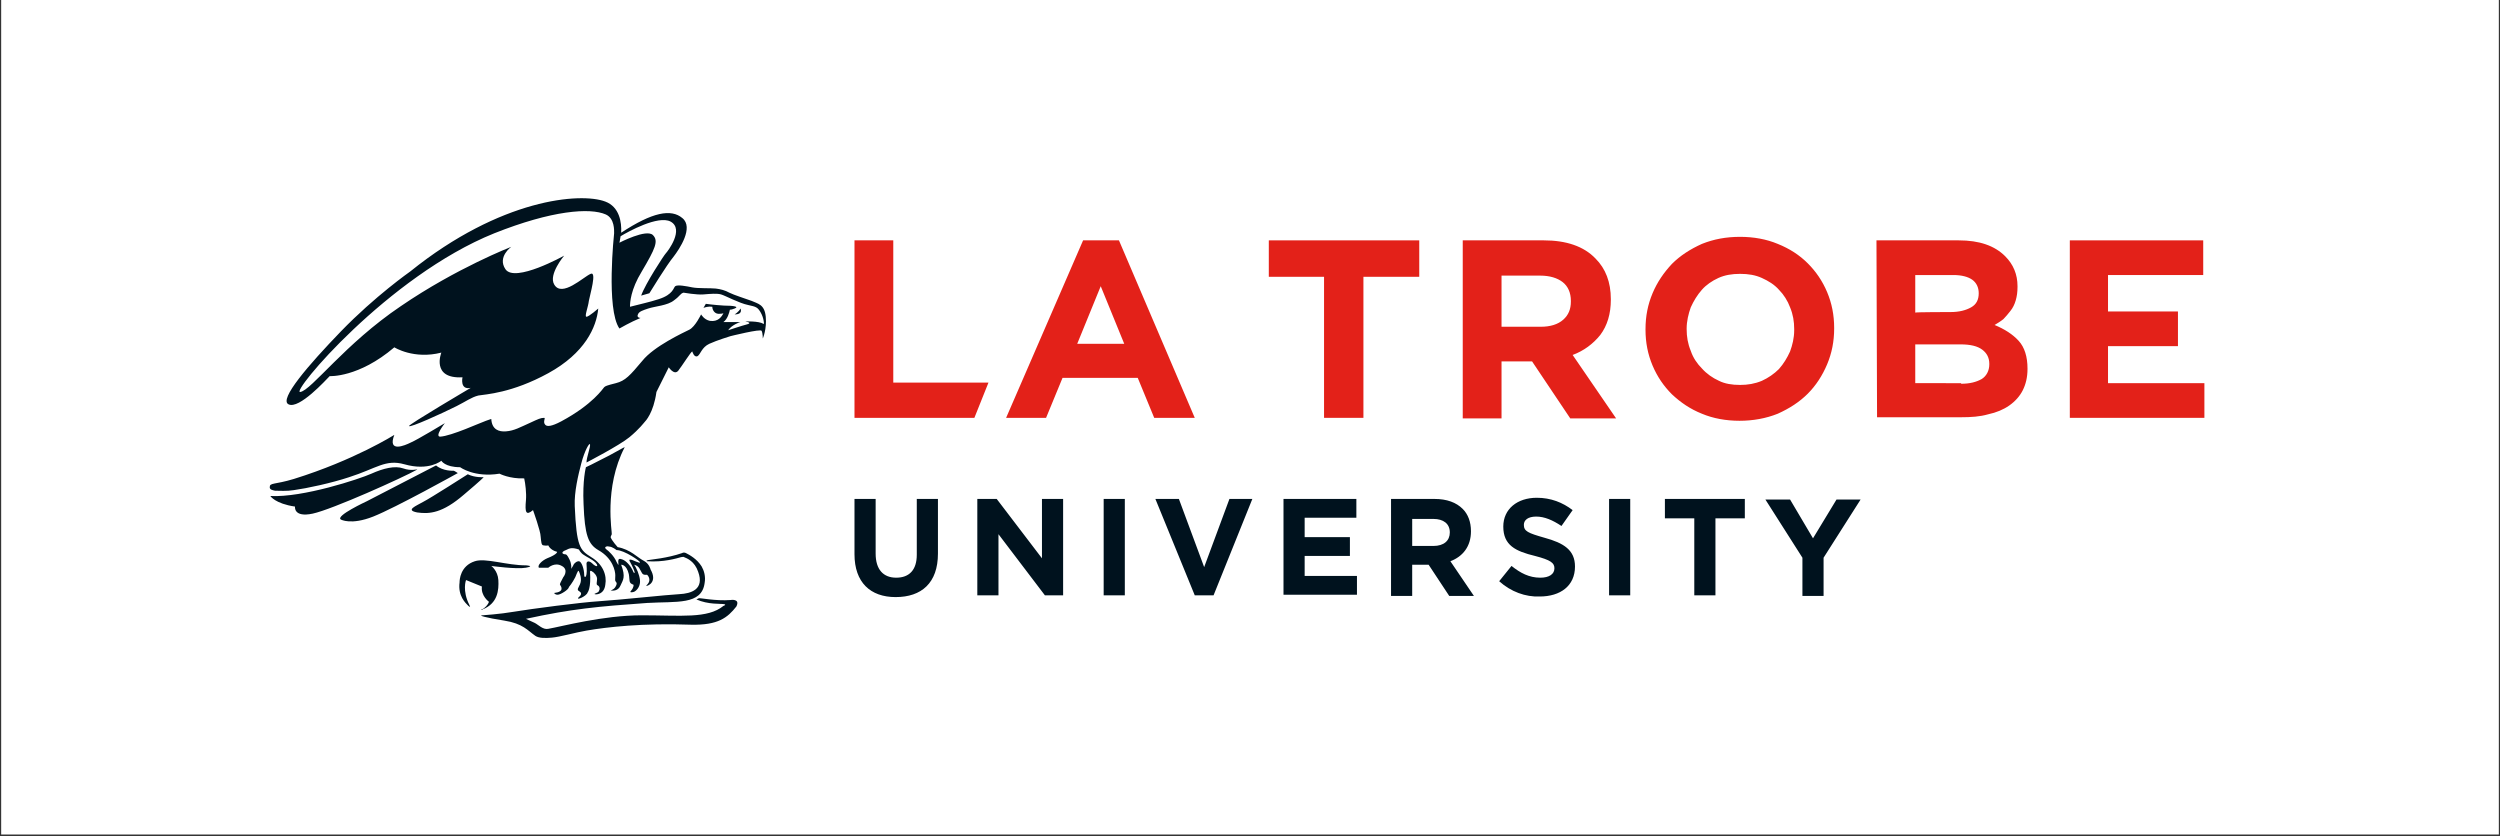 <svg xmlns="http://www.w3.org/2000/svg" xmlns:xlink="http://www.w3.org/1999/xlink" version="1.1" id="Layer_1" x="0px" y="0px" viewBox="189 -46.9 425.4 142.3" enable-background="new 189 -46.9 425.4 142.3" xml:space="preserve"><rect x="189" y="-46.9" width="425.4" height="142.3" fill="#333333" stroke="none"/><rect x="189.2" y="-47.2" fill="#FFFFFF" width="425" height="142.3"/><path fill="#00121E" d="M315 5.6c-0.3 0.6-1 1-1 1C315.5 6.6 315 5.6 315 5.6zM319.3 7c-0.2-2.1-1.3-2.2-2.4-2.7 -1.1-0.4-3-1-3.8-1.4 -0.7-0.4-1.5-0.6-2.3-0.7 -0.9-0.1-3 0-4-0.2 -1-0.2-2.5-0.5-2.9-0.2 -0.3 0.2-0.3 1.4-2.8 2.2 -1.5 0.5-3.4 0.9-4.9 1.3 0-0.7 0.1-2.9 2-6 2.3-3.9 2.9-5.2 1.9-6.2 -1.1-1.1-5.7 1.3-5.7 1.3s0.1-0.4 0.2-1.1c1.3-0.8 6.4-3.6 8.5-2.5 2.4 1.3-0.5 5.1-0.8 5.4 -0.3 0.3-3.5 5.2-4.2 7.2l1.4-0.4c0 0 3-4.9 4.1-6.2 1-1.3 3.5-5 1.5-6.6 -1.9-1.6-5.1-1-10.4 2.5 0.1-1.8-0.3-4.4-2.7-5.3 -4.2-1.6-17.8-0.5-33.2 11.9 0 0-6 4.2-11.8 10.2 -5.5 5.7-10.6 11.6-8.9 12.4 1.8 0.9 6.4-4.2 7-4.8 0 0 4.9 0.3 11-4.9 0 0 3.3 2.1 8 0.9 0 0-1.8 4.5 3.6 4.2 0 0-0.5 2.2 1.4 1.8 0 0-10.7 6.3-10.5 6.5 0.2 0.3 5.5-2.1 8.1-3.4 1.6-0.8 2.5-1.5 3.7-1.8 1.2-0.2 5.7-0.4 11.9-3.8 6.2-3.4 8.2-7.8 8.5-11 0 0-1.6 1.4-2 1.4 -0.4 0 0.3-1.7 0.4-2.7 0.2-1.1 1.4-5.1 0.3-4.6 -1.2 0.5-4.9 4.1-6.2 1.8 -1-1.7 1.7-4.9 1.7-4.9s-8.4 4.7-10 2.3c-1.4-2.1 1-3.8 1-3.8s-9.3 3.6-18.8 10.1c-9.5 6.4-15.2 14.3-17.1 14.6 -1.8 0.3 14.9-19.7 33-27 9.8-3.9 16.3-4.4 19-3.2 1.5 0.7 1.4 2.7 1.4 3.2 0 0-1.4 12.9 0.9 16.2 0 0 1.9-1.1 3.6-1.8 0 0-0.8 0-0.4-0.7 0.2-0.4 0.8-0.6 1.7-0.9 1.2-0.4 3.3-0.5 4.4-1.4 1.1-0.8 1-1.1 1.6-1.3 0 0 2.3 0.4 3.4 0.3 1.2-0.1 2.3-0.2 3 0 0.7 0.2 3.1 1.5 4.6 1.8 1.4 0.3 1.6 0.4 2.1 1.2 0.6 1 0.6 2 0.6 2 0 0 0 0-0.1 0 -0.8-0.5-3.1-0.4-3.1-0.4 0.6 0.1 1.1 0.3 0.3 0.5 -0.8 0.2-3.2 1-3.2 1 0.6-0.9 2-1.4 2.1-1.4 0.1 0-2.9 0-2.9 0 0.7-0.5 1-1.6 1.1-2.1 0.3 0 0.5-0.1 0.8-0.2 0.8-0.3-0.1-0.5-1.8-0.5 -1.7-0.1-3.1-0.3-3.1-0.3l-0.4 0.7c0.2-0.1 0.9-0.3 1.5-0.2 0 0.3 0.2 1.1 1 1.2 0.4 0 0.6 0 0.9-0.1 -0.3 0.6-0.9 1.5-2.3 1.3 -1-0.2-1.5-1.1-1.5-1.1s-1 2.1-2 2.6c-1 0.5-6 2.8-8 5.3 -2.1 2.5-2.9 3.4-4.5 3.8 -1.6 0.4-1.8 0.5-2 0.7 -0.2 0.2-1.9 2.9-7.3 5.8 -1.7 0.9-2.4 0.9-2.7 0.6 -0.5-0.5 0.1-1.2-0.2-1.2 -0.6 0-1 0.2-2.3 0.8 -1.8 0.8-2.8 1.4-4.2 1.5 -1.2 0.1-2.4-0.3-2.5-2.1 0 0-0.1 0-0.9 0.3 -0.9 0.3-5.9 2.6-7.8 2.7 -1 0 0.8-2.3 0.8-2.3s-4.8 2.9-5.8 3.3c-1 0.5-4 1.8-2.8-1.3 0 0-6.8 4.3-17.1 7.5 -3.3 1-4.1 0.6-4.1 1.4 0 0.4 0.4 0.5 0.9 0.6 0.7 0 2 0.1 3.2-0.1 2.2-0.3 6.4-1.2 9.4-2.2 4.7-1.5 6.2-3.1 9.4-2.2 4.2 1.2 6.3-0.6 6.3-0.6s0.6 1.1 3.2 1.1c0 0 2.4 1.8 6.7 1.1 0 0 1.7 0.9 4.2 0.8 0.2 0.9 0.4 2.5 0.3 3.7 -0.2 2.1 0 2.7 1.2 1.7 0 0 1.3 3.6 1.3 4.5 0.1 0.9 0.1 1.5 0.5 1.5 0.5 0.1 0.8 0 0.8 0s0.3 0.8 1.5 1.1c0 0 0.1 0.4-1.7 1.1 -0.9 0.4-1.7 1.2-1.4 1.6 0 0 0.7 0 1.6 0 0 0 1.1-1 2.3-0.3 0.6 0.3 0.7 0.8 0.6 1.2 0 0.1-0.1 0.3-0.2 0.5 -0.1 0.1-0.2 0.3-0.3 0.5 -0.2 0.4-0.5 0.9-0.4 1 0.2 0.3 0.8 1.2-1 1.4 0 0 0.1 0.3 0.6 0.3 0.5 0 1.9-0.9 1.9-1.3 0 0 0.6-0.7 1.1-1.7 0.4-1 0.5-1.2 0.6-1 0.1 0.2 0.6 1.3 0.2 2.2 -0.3 0.7-0.5 0.8-0.3 1.1 0 0 0.2 0.1 0.4 0.3 0.1 0.1 0.2 0.4-0.3 0.8 -0.7 0.7 1.3-0.1 1.5-0.8 0 0 0.6-0.7 0.4-3.5 0 0 0-0.3 0.3-0.1 0.4 0.2 0.9 0.8 0.9 1.3 0 0.5-0.2 1 0.1 1.1 0.4 0.2 0.4 0.7 0.2 1 -0.1 0.3-0.9 0.4-0.7 0.5 0.2 0.1 1.6 0.1 1.8-1.6 0.3-1.6-0.4-3.5-2.4-4.7 -1.9-1.2-2.5-1.7-2.8-8.7 -0.1-2.4 0.6-5.3 1.1-7.2h0c0.6-2.3 1.4-3.6 1.5-3.3 0.1 0.5-0.6 2.2-0.6 3.1 0 0 5.6-2.9 7.3-4.3 1.7-1.4 2.5-2.5 2.6-2.6 0.1-0.1 1.5-1.5 2-5.1l2.1-4.2c0 0 0.9 1.4 1.6 0.6 0.7-0.9 2.2-3.3 2.4-3.3 0 0 0.3 1.1 0.9 0.8 0.5-0.3 0.7-1.5 2-2.1 1.3-0.6 3.6-1.3 3.6-1.3s5.2-1.3 5.3-0.9c0.2 0.4 0.2 1.3 0.2 1.3S319.5 9.1 319.3 7zM287.5 46.6c0 0 0.3 0.6 0.8 0.9 0.4 0.3 1.5 0.8 2 1.3 0.2 0.2 0.4 0.5 0.3 0.6 -0.1 0.1-0.4 0-0.9-0.5 -0.6-0.5-0.9-0.2-0.9 0.1 0 0.3 0.1 1.2 0 1.8 -0.1 0.6-0.4 0.7-0.4 0 0-0.7-0.4-2.3-1-2.2 -0.5 0.1-0.8 0.5-0.9 0.8 -0.2 0.3-0.4 0.7-0.3 0.4 0 0 0.1-0.7-0.3-1.5 -0.4-0.8-0.5-0.9-0.9-0.9 -0.4-0.1-0.5-0.4 0.3-0.7C285.9 46.4 286.3 46.2 287.5 46.6zM257.6 32.8c-1.4-0.5-3.4 0-5.4 0.9 -2 0.9-11.7 4.1-17.2 3.8 0 0 0.8 1.3 4.2 1.8 0 0-0.3 1.9 3 1.2 3.3-0.7 15.3-6.1 17.8-7.5C260 32.9 259 33.3 257.6 32.8zM266.2 33.2c-0.1 0-1.8 0.1-3-0.9l-11.8 6.1c0 0-5.4 2.5-4.4 3.1 0 0 1.7 1 5.5-0.5 3.8-1.5 14.4-7.4 14.4-7.4S266.3 33.2 266.2 33.2zM271.3 34.3c0 0-1.5 0.1-2.7-0.5 0 0-6.4 4.1-7.6 4.7 -1.2 0.7-3.1 1.4-1 1.8 2.1 0.3 4.3 0.1 7.9-3C271.1 34.6 271.3 34.3 271.3 34.3zM291.5 31.2c-1.3 0.7-2.8 1.4-2.8 1.4s-0.6 2.2-0.4 6.3c0.2 5.3 0.8 6.8 2.5 7.8 2.5 1.4 2.9 3.6 2.9 4.3 0 0.7-0.1 0.9 0.1 1.1 0.2 0.2 0.2 0.4-0.1 0.9 -0.3 0.5-1 0.6-0.7 0.6 0.3 0 1.2 0.1 1.6-0.9 0.4-0.9 0.9-1.4 0.1-3.5 0 0 0.9-0.1 1.3 1.6 0.2 1.1-0.1 1.5 0.8 1.8 0 0 0.1 0.4-0.4 1 -0.4 0.4 0.2 0.3 0.5 0.2 0.6-0.3 1.1-1.1 1-2 -0.1-0.9-0.6-2.1-1-2.6 0 0 0.7 0.1 1 0.8 0.4 0.6 0.3 1 1.2 0.9 0 0 0.4 0.3 0.4 0.9 0 0.6-0.7 1-0.5 1 0.3 0 1.9-0.7 0.7-2.8 0 0-0.2-1-1.2-1.5 -1-0.5-2.2-1.9-4.4-2.3 0 0-1-1.1-1.2-1.7 0 0 0.1-0.3 0.2-0.5 0.1-0.2-1.4-7.9 2.2-14.8C295.3 29.1 292.8 30.6 291.5 31.2zM293.9 46.7c1.3 0 4.1 1.9 4 2.1 0 0.2-1-0.3-1.3-0.4 -0.3-0.1-0.7-0.2-0.4 0.3 0.3 0.5 0.8 1.6 0.8 1.8 0 0.2-0.2 0-0.2 0 -0.4-1.1-1.3-2-1.9-2.2 -0.5-0.2-0.7-0.1-0.7 0.3 0 0.4 0.2 1.1-0.3 0.1 -0.4-1-1.4-1.9-1.7-2.1 -0.3-0.2-0.2-0.4-0.2-0.4 0.1-0.1 0.4-0.2 0.6-0.1C293.2 46.1 293.9 46.7 293.9 46.7zM268.3 51.8l2.7 1.1c-0.2 1.6 1.2 2.6 1.2 2.6 -0.2 0.6-0.7 1-1 1.2 -0.2 0.1-0.3 0.1-0.3 0.2 0 0 0.2 0 0.2-0.1 2.6-1 2.8-3.3 2.7-5 -0.1-1.6-1.2-2.4-1.2-2.4 0 0 4.3 0.6 5.9 0.3 1.6-0.3 0-0.4 0-0.4 -3.3 0-6.9-1.3-8.7-0.7 -2.5 0.8-2.6 3.2-2.6 3.6 -0.3 2.3 1 3.5 1.5 4 0.1 0.1 0.3 0.2 0.3 0.2 0 0-0.1-0.2-0.1-0.3C267.6 53.6 268.3 51.8 268.3 51.8zM313.3 55.2c-2.5 0.2-5.3-0.4-5.4-0.3 0 0-0.4 0.2-0.4 0.2 2 0.9 4.2 0.7 4.7 0.8 0.5 0.1-0.1 0.3-0.1 0.3 -2.7 2.2-7.2 1.6-13.9 1.6 -6.6 0-13.6 1.9-15.9 2.3 -0.9 0.2-1.7-0.7-2.3-1 -0.9-0.4-1.5-0.7-1.5-0.7 7.8-1.7 12.2-2.1 20.6-2.7 5-0.3 9.3 0.4 9.8-3.4 0.2-1.1-0.1-2.1-0.5-2.8 -0.8-1.3-2.1-2-2.7-2.3 -0.2-0.1-0.5-0.1-0.6 0 -2.6 0.9-5.3 1.1-5.8 1.2 -0.5 0.1-0.2 0.2-0.2 0.2 2.8 0.2 5.1-0.5 5.8-0.7 0.2 0 0.4-0.1 0.5 0 0.5 0.2 1.8 0.7 2.4 2.5 1.1 3-1.2 3.7-3.2 3.8 -2 0.1-10.4 1-13.6 1.2 -3.2 0.2-11.6 1.3-14.6 1.8 -2.3 0.4-5.3 0.6-5.3 0.6 -0.8 0 0.5 0.4 3.7 0.9 3.2 0.5 4 1.7 5.3 2.6 0.6 0.4 1.7 0.4 2.8 0.3 1.3-0.1 4.1-0.9 5.9-1.2 3.5-0.6 9.5-1.3 17.8-1 4.6 0.1 6.2-1.2 7.7-3.1C315 54.9 313.3 55.2 313.3 55.2z"/><path fill="#00121E" d="M334.4 47.4V38h3.6v9.3c0 2.7 1.3 4.1 3.5 4.1 2.2 0 3.5-1.3 3.5-3.9V38h3.6v9.3c0 5-2.8 7.4-7.2 7.4C337.1 54.7 334.4 52.2 334.4 47.4zM355.3 38h3.3l7.7 10.1V38h3.6v16.4h-3.1L358.9 44v10.4h-3.6V38zM376.8 38h3.6v16.4h-3.6V38zM385.6 38h4l4.3 11.6 4.3-11.6h3.9l-6.6 16.4h-3.2L385.6 38zM407.4 38h12.4v3.2H411v3.3h7.7v3.2H411v3.4h8.9v3.2h-12.5V38zM425.6 38h7.5c2.1 0 3.7 0.6 4.8 1.7 0.9 0.9 1.4 2.2 1.4 3.8v0c0 2.6-1.4 4.3-3.5 5.1l4 5.9h-4.2l-3.5-5.3h-2.8v5.3h-3.6V38L425.6 38zM432.9 46c1.8 0 2.8-0.9 2.8-2.3v0c0-1.5-1.1-2.3-2.8-2.3h-3.6V46H432.9zM444.1 52l2.1-2.6c1.5 1.2 3 2 4.9 2 1.5 0 2.4-0.6 2.4-1.6v0c0-0.9-0.6-1.4-3.3-2.1 -3.3-0.8-5.4-1.8-5.4-5v0c0-3 2.4-4.9 5.7-4.9 2.4 0 4.4 0.8 6.1 2.1l-1.9 2.7c-1.5-1-2.9-1.6-4.3-1.6 -1.4 0-2.1 0.6-2.1 1.4v0c0 1.1 0.7 1.4 3.5 2.2 3.3 0.9 5.2 2.1 5.2 4.9v0c0 3.3-2.5 5.1-6 5.1C448.6 54.7 446.1 53.8 444.1 52zM462.8 38h3.6v16.4h-3.6V38zM477.3 41.3h-5V38h13.6v3.3h-5v13.1h-3.6V41.3L477.3 41.3zM495.7 48l-6.3-9.9h4.2l3.9 6.6 4-6.6h4.1l-6.3 9.9v6.5h-3.6V48L495.7 48z"/><polygon fill="#E32119" points="334.4 -6 341 -6 341 18.2 357.2 18.2 354.8 24.2 334.4 24.2 "/><path fill="#E32119" d="M380.3 11.6l-4-9.8 -4 9.8H380.3zM373.3-6h6.1l12.9 30.2h-6.9l-2.8-6.8h-12.8l-2.8 6.8h-6.8L373.3-6z"/><polygon fill="#E32119" points="414.3 0.2 404.9 0.2 404.9 -6 430.5 -6 430.5 0.2 421 0.2 421 24.2 414.3 24.2 "/><path fill="#E32119" d="M451.2 8.7c1.6 0 2.9-0.4 3.8-1.2 0.9-0.8 1.3-1.8 1.3-3.1V4.3c0-1.4-0.5-2.5-1.4-3.2C454 0.4 452.7 0 451.1 0h-6.6v8.7L451.2 8.7 451.2 8.7zM437.9-6h13.8c3.8 0 6.8 1 8.8 3.1 1.7 1.7 2.6 4 2.6 6.9v0.1c0 2.4-0.6 4.4-1.8 6 -1.2 1.5-2.8 2.7-4.7 3.4l7.4 10.8h-7.8l-6.5-9.7h-0.1 -5.1v9.7h-6.6L437.9-6 437.9-6zM485.1 18.6c1.3 0 2.5-0.2 3.7-0.7 1.1-0.5 2.1-1.2 2.9-2 0.8-0.9 1.4-1.9 1.9-3 0.4-1.1 0.7-2.3 0.7-3.6V9.1c0-1.3-0.2-2.5-0.7-3.7 -0.4-1.1-1.1-2.2-1.9-3 -0.8-0.9-1.8-1.5-2.9-2 -1.1-0.5-2.3-0.7-3.7-0.7 -1.4 0-2.6 0.2-3.7 0.7 -1.1 0.5-2.1 1.2-2.8 2 -0.8 0.9-1.4 1.9-1.9 3 -0.4 1.1-0.7 2.4-0.7 3.6v0.1c0 1.3 0.2 2.5 0.7 3.7 0.4 1.2 1.1 2.2 1.9 3 0.8 0.9 1.8 1.6 2.9 2.1C482.5 18.4 483.7 18.6 485.1 18.6M485 24.7c-2.3 0-4.5-0.4-6.4-1.2 -2-0.8-3.6-1.9-5.1-3.3 -1.4-1.4-2.5-3-3.3-4.9 -0.8-1.9-1.2-3.9-1.2-6.1V9.1c0-2.2 0.4-4.2 1.2-6.1 0.8-1.9 1.9-3.5 3.3-5 1.4-1.4 3.1-2.5 5.1-3.4 2-0.8 4.1-1.2 6.5-1.2 2.3 0 4.5 0.4 6.4 1.2 2 0.8 3.7 1.9 5.1 3.3 1.4 1.4 2.5 3 3.3 4.9 0.8 1.9 1.2 3.9 1.2 6.1v0.1c0 2.2-0.4 4.2-1.2 6.1 -0.8 1.9-1.9 3.6-3.3 5 -1.4 1.4-3.1 2.5-5.1 3.4C489.5 24.3 487.3 24.7 485 24.7M522.7 18.4c1.5 0 2.6-0.3 3.5-0.8 0.8-0.5 1.3-1.4 1.3-2.5V15c0-1-0.4-1.8-1.2-2.4 -0.8-0.6-2-0.9-3.7-0.9h-7.7v6.6H522.7zM520.9 6.2c1.5 0 2.6-0.3 3.5-0.8 0.9-0.5 1.3-1.3 1.3-2.4V3c0-1-0.4-1.8-1.1-2.3 -0.7-0.5-1.8-0.8-3.2-0.8h-6.5v6.4C514.8 6.2 520.9 6.2 520.9 6.2zM508.3-6h14c3.5 0 6.1 0.9 7.9 2.7 1.4 1.4 2.1 3.1 2.1 5.1v0.1c0 0.9-0.1 1.6-0.3 2.3 -0.2 0.7-0.5 1.3-0.9 1.8 -0.4 0.5-0.8 1-1.2 1.4 -0.5 0.4-1 0.7-1.5 1 1.7 0.7 3.1 1.6 4.1 2.7 1 1.1 1.5 2.7 1.5 4.7v0.1c0 1.4-0.3 2.6-0.8 3.6 -0.5 1-1.3 1.9-2.3 2.6 -1 0.7-2.2 1.2-3.6 1.5 -1.4 0.4-2.9 0.5-4.6 0.5h-14.3L508.3-6 508.3-6z"/><polygon fill="#E32119" points="541.2 -6 563.9 -6 563.9 -0.1 547.7 -0.1 547.7 6.1 559.6 6.1 559.6 12 547.7 12 547.7 18.3 564.1 18.3 564.1 24.2 541.2 24.2 "/></svg>